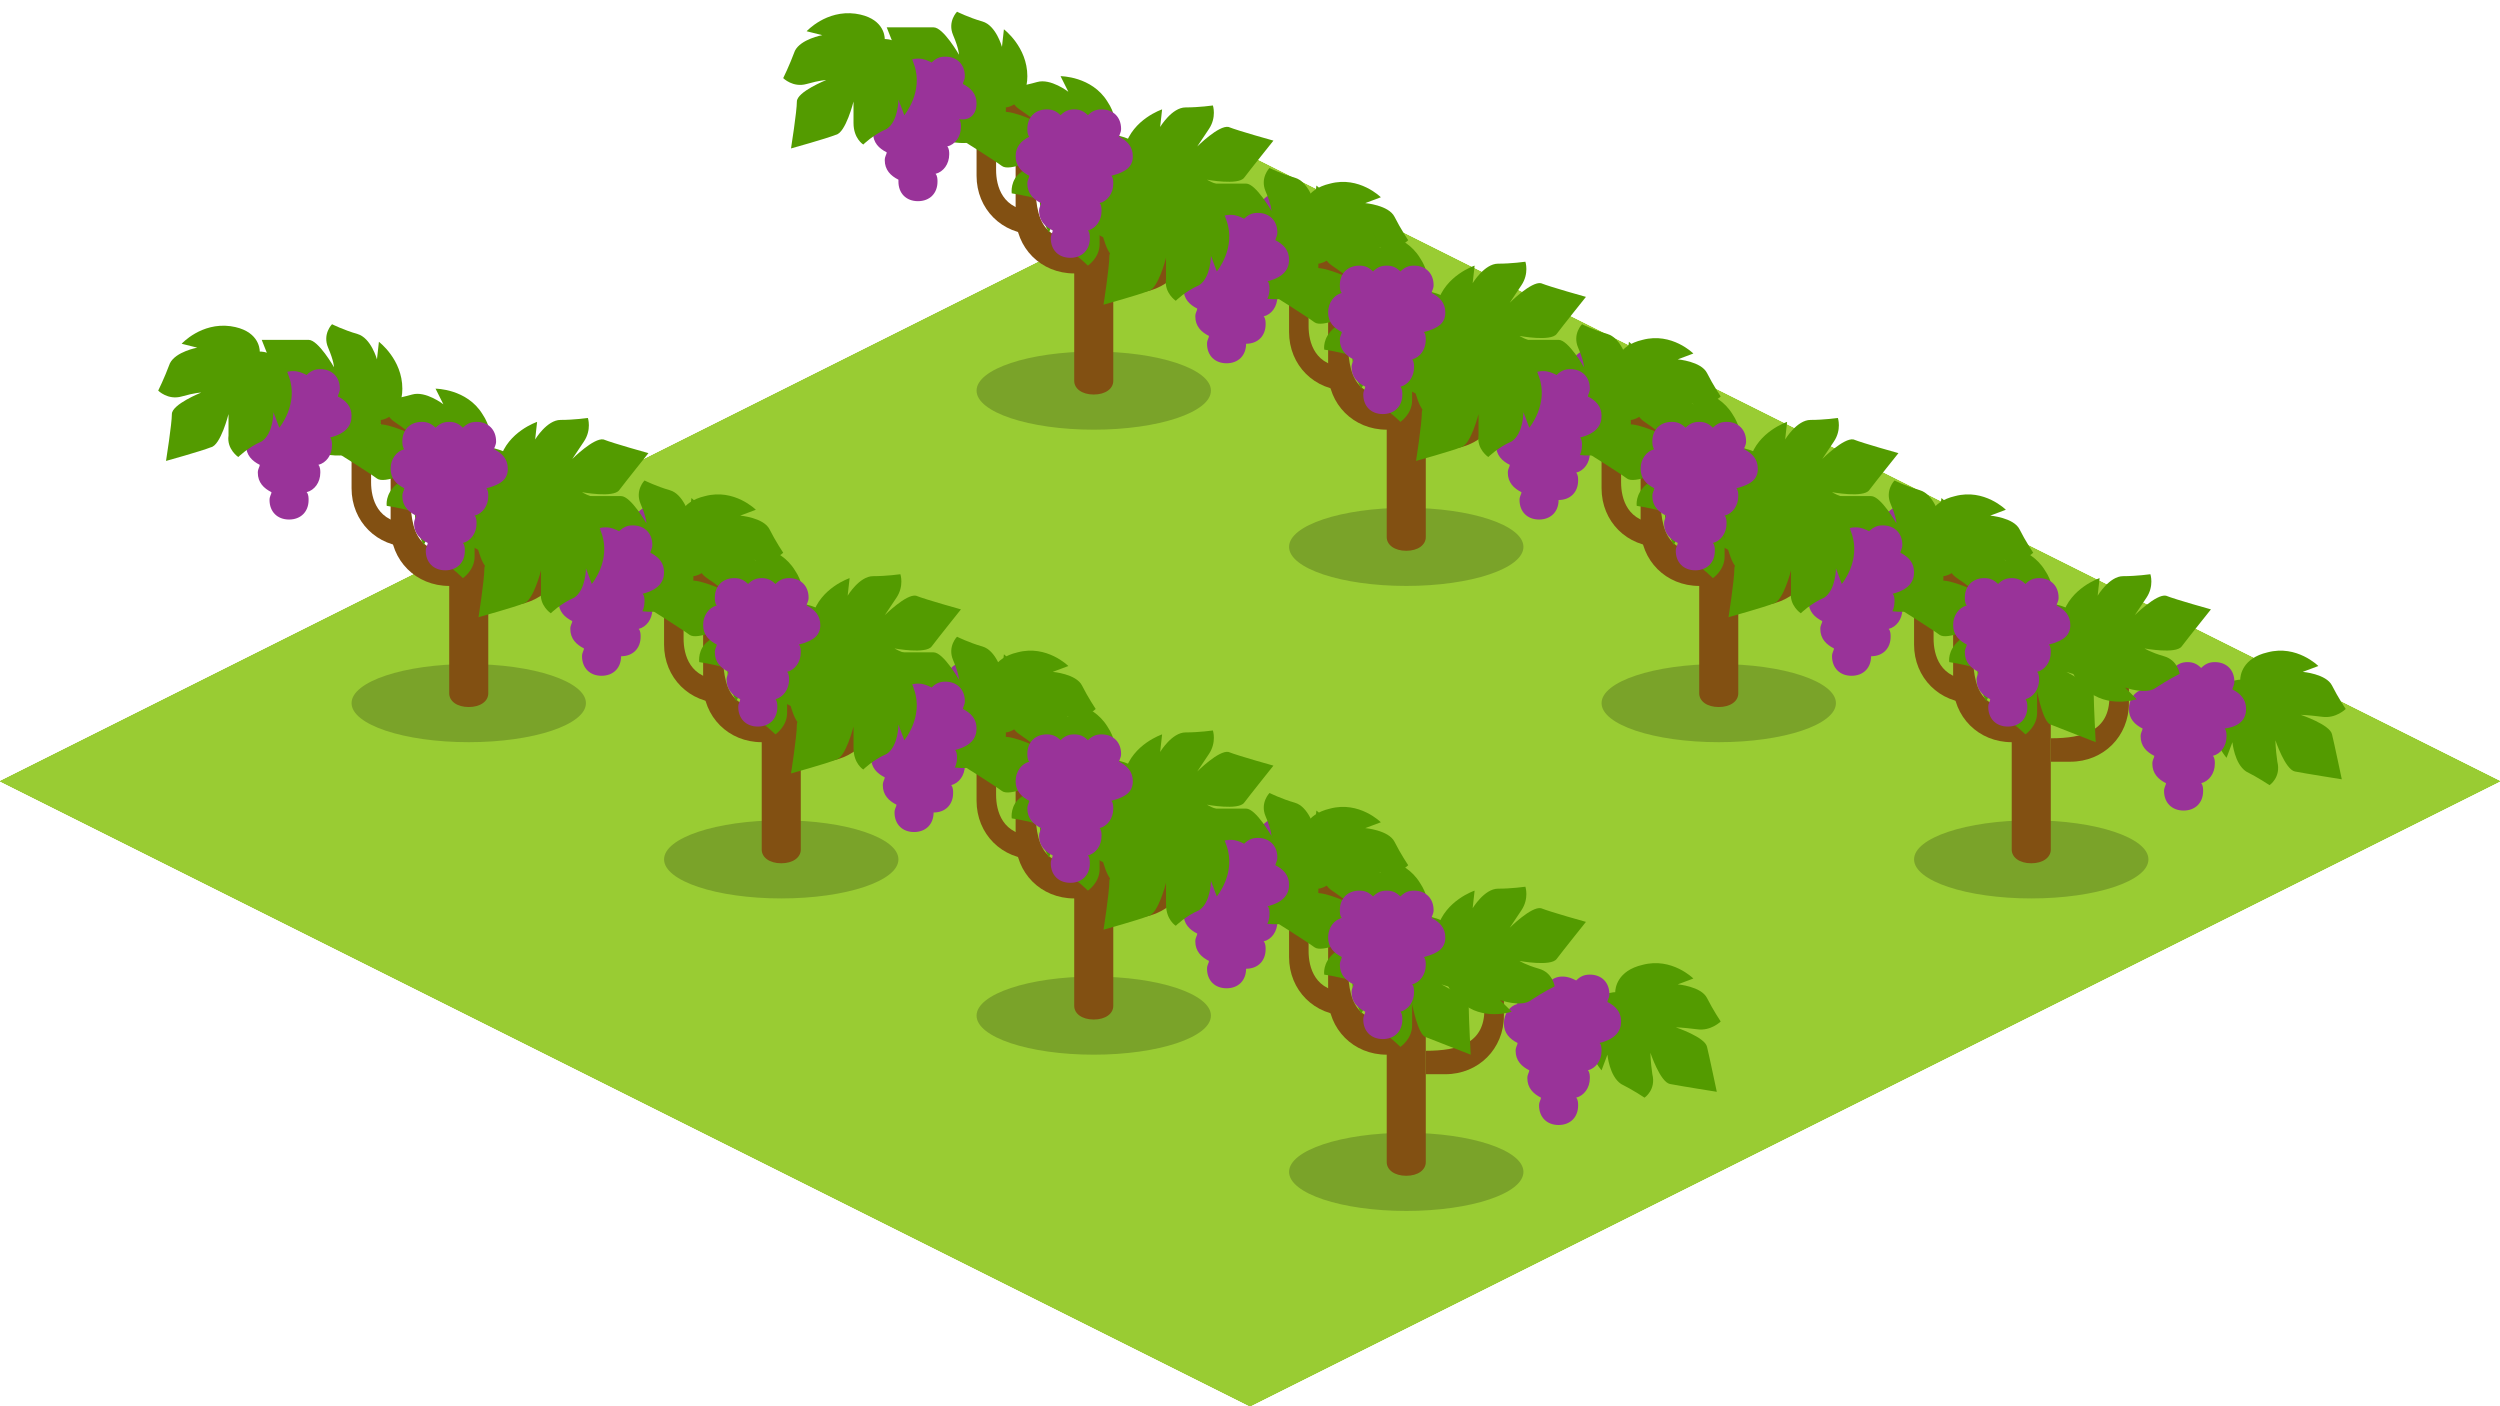 <svg viewBox="0 0 128 72" xmlns="http://www.w3.org/2000/svg"><path d="m64 8 64 32-64 32-64-32z" fill="#9c3"/><path d="m64 8 64 32-64 32-64-32z" fill="#9c3"/><path d="m64 8 64 32-64 32-64-32z" fill="#9c3"/><path d="m64 8 64 32-64 32-64-32z" fill="#9c3"/><ellipse cx="56" cy="20" opacity=".2" rx="6" ry="2"/><g fill="#825012"><path d="m57 8v11.5c0 .4-.4.7-1 .7s-1-.3-1-.7v-12.5z"/><path d="m56 12.4c-2.6 0-3-.9-3-3.4v-3l-1-1v6c0 1.7 1.3 3 3 3h1z"/><path d="m57 13.8c1.7 0 3-.4 3-2.1v-1.7h1v2c0 1.7-1.3 3-3 3h-1z"/><path d="m53 10.8c-1.7 0-2-1.3-2-2.1v-3.7l-1-1v5c0 1.7 1.3 3 3 3z"/><path d="m46 2 22 11v1l-22-11z"/></g><path d="m71.9 15.9s-.4-1.9-.5-2.3c-.1-.5-1.6-1-1.6-1s.3 0 1.1.1c.7.1 1.2-.4 1.2-.4s-.4-.6-.7-1.2-1.5-.7-1.5-.7l.8-.3s-1.1-1.1-2.6-.7c-1.3.3-1.4 1.2-1.4 1.4-.2 0-1.1.1-1.4 1.4-.3 1.5.7 2.6.7 2.6l.3-.8s.1 1.1.7 1.5c.6.3 1.2.7 1.2.7s.6-.4.4-1.2c-.1-.7-.1-1.1-.1-1.1s.5 1.5 1 1.6 2.4.4 2.4.4z" fill="#539b00"/><path d="m67 12.3c0-.5-.3-.8-.7-1 0-.1.1-.2.1-.4 0-.6-.4-1-1-1-.3 0-.5.1-.7.3-.2-.1-.4-.2-.7-.2s-.5.1-.7.3c-.2-.2-.4-.3-.7-.3-.6 0-1 .4-1 1 0 .1 0 .3.1.4-.4.1-.7.5-.7 1s.3.8.7 1c0 .1-.1.2-.1.4 0 .5.3.8.7 1 0 .1-.1.2-.1.4 0 .5.3.8.7 1 0 .1-.1.2-.1.4 0 .6.4 1 1 1s1-.4 1-1c0-.1 0-.3-.1-.4.4-.1.7-.5.7-1 0-.1 0-.3-.1-.4.4-.1.7-.5.7-1 0-.1 0-.3-.1-.4.8-.2 1.1-.6 1.1-1.1z" fill="#939"/><path d="m65.2 7.2s-1.8-.5-2.3-.7c-.5-.1-1.6 1-1.6 1s.2-.3.6-.9.2-1.2.2-1.2-.7.1-1.4.1-1.3 1-1.3 1l.1-.9s-1.5.5-1.9 1.9c-.4 1.3.5 1.8.6 1.9-.1.2-.5 1 .6 1.9 1.1 1 2.6.5 2.6.5l-.6-.6s1.1.4 1.6 0c.6-.4 1.2-.7 1.2-.7s-.1-.7-.8-.9-1-.4-1-.4 1.6.3 1.9-.1 1.5-1.9 1.5-1.9z" fill="#539b00"/><path d="m59.3 14s-.1-1.9-.1-2.4-1.4-1.2-1.4-1.2.3.1 1 .3 1.2-.2 1.2-.2-.3-.6-.5-1.3-1.3-.9-1.3-.9l.8-.3s-1-1.2-2.4-1.1-1.6 1-1.6 1.2c-.2 0-1.1-.1-1.6 1.1-.5 1.4.3 2.7.3 2.7l.4-.8s-.1 1.1.5 1.6c.6.4 1.1.9 1.1.9s.6-.4.6-1.1 0-1.1 0-1.1.3 1.6.7 1.7c.5.2 2.3.9 2.3.9z" fill="#539b00"/><path d="m49.3 7.2s1.6 1 2 1.3 1.8-.4 1.8-.4-.2.2-.8.7c-.6.4-.5 1.1-.5 1.1s.7.1 1.4.3 1.5-.5 1.5-.5l-.4.8s1.6-.1 2.4-1.3c.7-1.1.1-1.8 0-2 .1-.1.8-.8 0-2-.8-1.3-2.4-1.3-2.4-1.3l.4.8s-.9-.7-1.6-.5-1.4.3-1.4.3-.1.7.5 1.1.8.6.8.6-1.5-.7-1.8-.4-1.9 1.4-1.9 1.4z" fill="#539b00"/><path d="m45.4 1.4s.7 1.8.9 2.2 1.8.7 1.8.7-.3.1-1.1.1-1 .6-1 .6.5.5.9 1.1 1.6.4 1.6.4l-.8.4s1.3.8 2.7.2c1.2-.5 1.1-1.5 1.1-1.6.2 0 1.1-.3 1.1-1.6 0-1.5-1.2-2.4-1.2-2.4l-.1.9s-.3-1.1-1-1.3-1.3-.5-1.3-.5-.5.5-.2 1.2.3 1 .3 1-.8-1.4-1.3-1.4c-.4 0-2.4 0-2.4 0z" fill="#539b00"/><path d="m58 8c0-.5-.3-.8-.7-1 0-.1.1-.2.1-.4 0-.6-.4-1-1-1-.3 0-.5.1-.7.3-.2-.2-.4-.3-.7-.3s-.5.1-.7.3c-.2-.2-.4-.3-.7-.3-.6 0-1 .4-1 1 0 .1 0 .3.1.4-.4.2-.7.5-.7 1s.3.8.7 1c0 .1-.1.2-.1.4 0 .5.3.8.7 1 0 .1-.1.2-.1.4 0 .5.3.8.7 1 0 .1-.1.2-.1.4 0 .6.4 1 1 1s1-.4 1-1c0-.1 0-.3-.1-.4.4-.1.7-.5.7-1 0-.1 0-.3-.1-.4.4-.1.7-.5.7-1 0-.1 0-.3-.1-.4.8-.2 1.1-.5 1.1-1z" fill="#939"/><path d="m50 5.3c0-.5-.3-.8-.7-1 0-.1.1-.2.1-.4 0-.6-.4-1-1-1-.3 0-.5.1-.7.3-.2-.1-.4-.2-.7-.2s-.5.1-.7.3c-.1-.2-.4-.3-.6-.3-.6 0-1 .4-1 1 0 .1 0 .3.1.4-.4.1-.7.5-.7 1s.3.8.7 1c0 .1-.1.2-.1.4 0 .5.3.8.7 1 0 .1-.1.2-.1.4 0 .5.3.8.7 1 0-.1 0 0 0 .1 0 .6.4 1 1 1s1-.4 1-1c0-.1 0-.3-.1-.4.4-.1.7-.5.7-1 0-.1 0-.3-.1-.4.4-.1.7-.5.7-1 0-.1 0-.3-.1-.4.6.1.9-.3.9-.8z" fill="#939"/><path d="m40.5 7.6s1.8-.5 2.3-.7c.5-.1.9-1.7.9-1.7s0 .3 0 1.1.5 1.1.5 1.1.5-.5 1.2-.8c.6-.4.6-1.5.6-1.5l.3.8s1-1.2.5-2.6c-.4-1.3-1.4-1.3-1.5-1.3 0-.2-.1-1.1-1.5-1.3-1.5-.2-2.5.9-2.5.9l.8.2s-1.1.2-1.4.8c-.3.8-.6 1.4-.6 1.4s.5.5 1.2.3 1-.2 1-.2-1.5.6-1.5 1.1-.3 2.4-.3 2.4z" fill="#539b00"/><ellipse cx="72" cy="28" opacity=".2" rx="6" ry="2"/><path d="m73 16v11.5c0 .4-.4.7-1 .7s-1-.3-1-.7v-12.5z" fill="#825012"/><path d="m72 20.4c-2.6 0-3-.9-3-3.4v-3l-1-1v6c0 1.7 1.3 3 3 3h1z" fill="#825012"/><path d="m73 21.8c1.7 0 3-.4 3-2.1v-1.7h1v2c0 1.7-1.3 3-3 3h-1z" fill="#825012"/><path d="m69 18.8c-1.7 0-2-1.3-2-2.1v-3.7l-1-1v5c0 1.7 1.3 3 3 3z" fill="#825012"/><path d="m62 10 22 11v1l-22-11z" fill="#825012"/><path d="m87.9 23.9s-.4-1.9-.5-2.3c-.1-.5-1.6-1-1.6-1s.3 0 1.1.1c.7.1 1.2-.4 1.2-.4s-.4-.6-.7-1.2-1.5-.7-1.5-.7l.8-.3s-1.1-1.1-2.6-.7c-1.3.3-1.4 1.2-1.4 1.4-.2 0-1.1.1-1.4 1.4-.3 1.5.7 2.6.7 2.6l.3-.8s.1 1.1.7 1.5c.6.3 1.2.7 1.2.7s.6-.4.4-1.2c-.1-.7-.1-1.1-.1-1.1s.5 1.5 1 1.6c.5 0 2.4.4 2.4.4z" fill="#539b00"/><path d="m83 20.3c0-.5-.3-.8-.7-1 0-.1.1-.2.1-.4 0-.6-.4-1-1-1-.3 0-.5.1-.7.3-.2-.1-.4-.2-.7-.2s-.5.1-.7.3c-.2-.2-.4-.3-.7-.3-.6 0-1 .4-1 1 0 .1 0 .3.1.4-.4.1-.7.5-.7 1s.3.8.7 1c0 .1-.1.2-.1.4 0 .5.3.8.7 1 0 .1-.1.2-.1.4 0 .5.3.8.7 1 0 .1-.1.2-.1.4 0 .6.4 1 1 1s1-.4 1-1c0-.1 0-.3-.1-.4.4-.1.7-.5.7-1 0-.1 0-.3-.1-.4.4-.1.7-.5.7-1 0-.1 0-.3-.1-.4.8-.2 1.1-.6 1.1-1.1z" fill="#939"/><path d="m81.2 15.2s-1.8-.5-2.3-.7c-.5-.1-1.6 1-1.6 1s.2-.3.6-.9.2-1.2.2-1.2-.7.1-1.4.1-1.3 1-1.3 1l.1-.9s-1.5.5-1.9 1.9c-.4 1.3.5 1.8.6 1.9-.1.2-.5 1 .6 1.9 1.1 1 2.6.5 2.6.5l-.6-.6s1.1.4 1.6 0c.6-.4 1.2-.7 1.2-.7s-.1-.7-.8-.9-1-.4-1-.4 1.6.3 1.9-.1 1.5-1.9 1.5-1.9z" fill="#539b00"/><path d="m75.3 22s-.1-1.9-.1-2.4-1.4-1.2-1.4-1.2.3.1 1 .3 1.2-.2 1.2-.2-.3-.6-.5-1.3-1.3-.9-1.3-.9l.8-.3s-1-1.2-2.4-1.1c-1.3.1-1.5 1-1.6 1.2-.2 0-1.1-.1-1.6 1.1-.5 1.4.3 2.7.3 2.7l.4-.8s-.1 1.1.5 1.6c.6.4 1.1.9 1.1.9s.6-.4.6-1.1 0-1.1 0-1.1.3 1.6.7 1.7c.5.2 2.3.9 2.3.9z" fill="#539b00"/><path d="m65.3 15.2s1.6 1 2 1.3 1.8-.4 1.8-.4-.2.2-.8.7-.5 1.1-.5 1.1.7.1 1.4.3 1.5-.5 1.5-.5l-.4.8s1.6-.1 2.4-1.3c.7-1.1.1-1.8 0-2 .1-.1.8-.8 0-2-.8-1.3-2.4-1.3-2.4-1.3l.4.8s-.9-.7-1.6-.5-1.4.3-1.4.3-.1.7.5 1.1.8.6.8.6-1.5-.7-1.8-.4-1.9 1.4-1.9 1.4z" fill="#539b00"/><path d="m61.4 9.4s.7 1.8.9 2.2 1.8.7 1.8.7-.3.1-1.1.1c-.7 0-1 .6-1 .6s.5.5.9 1.1 1.6.4 1.6.4l-.8.4s1.3.8 2.7.2c1.2-.5 1.1-1.5 1.1-1.6.2 0 1.1-.3 1.1-1.6 0-1.5-1.2-2.4-1.2-2.4l-.1.9s-.3-1.1-1-1.3-1.3-.5-1.3-.5-.5.5-.2 1.2.3 1 .3 1-.8-1.4-1.3-1.4c-.4 0-2.4 0-2.4 0z" fill="#539b00"/><path d="m74 16c0-.5-.3-.8-.7-1 0-.1.1-.2.1-.4 0-.6-.4-1-1-1-.3 0-.5.1-.7.3-.2-.2-.4-.3-.7-.3s-.5.1-.7.3c-.2-.2-.4-.3-.7-.3-.6 0-1 .4-1 1 0 .1 0 .3.1.4-.4.1-.7.5-.7 1s.3.8.7 1c0 .1-.1.2-.1.4 0 .5.3.8.7 1 0 .1-.1.2-.1.4 0 .5.3.8.7 1 0 .1-.1.2-.1.4 0 .6.4 1 1 1s1-.4 1-1c0-.1 0-.3-.1-.4.4-.1.7-.5.7-1 0-.1 0-.3-.1-.4.4-.1.7-.5.7-1 0-.1 0-.3-.1-.4.8-.2 1.1-.5 1.1-1z" fill="#939"/><path d="m66 13.3c0-.5-.3-.8-.7-1 0-.1.1-.2.1-.4 0-.6-.4-1-1-1-.3 0-.5.1-.7.3-.2-.1-.4-.2-.7-.2s-.5.1-.7.3c-.2-.2-.4-.3-.7-.3-.6 0-1 .4-1 1 0 .1 0 .3.1.4-.4.1-.7.5-.7 1s.3.8.7 1c0 .1-.1.2-.1.4 0 .5.3.8.7 1 0 .1-.1.2-.1.4 0 .5.3.8.7 1 0 .1-.1.2-.1.4 0 .6.4 1 1 1s1-.4 1-1c0-.1 0-.3-.1-.4.4-.1.7-.5.7-1 0-.1 0-.3-.1-.4.4-.1.7-.5.7-1 0-.1 0-.3-.1-.4.8-.2 1.1-.6 1.1-1.1z" fill="#939"/><path d="m56.5 15.6s1.8-.5 2.3-.7c.5-.1.9-1.7.9-1.7s0 .3 0 1.1c-.1.7.5 1.1.5 1.1s.5-.5 1.2-.8c.6-.4.6-1.5.6-1.5l.3.8s1-1.2.5-2.6c-.4-1.3-1.4-1.3-1.5-1.3 0-.2-.1-1.1-1.5-1.3-1.5-.2-2.5.9-2.5.9l.8.2s-1.1.2-1.4.8c-.3.7-.6 1.3-.6 1.3s.5.5 1.2.3 1-.2 1-.2-1.5.6-1.5 1.1c0 .6-.3 2.5-.3 2.5z" fill="#539b00"/><ellipse cx="88" cy="36" opacity=".2" rx="6" ry="2"/><path d="m89 24v11.5c0 .4-.4.7-1 .7s-1-.3-1-.7v-12.5z" fill="#825012"/><path d="m88 28.4c-2.6 0-3-.9-3-3.4v-3l-1-1v6c0 1.7 1.3 3 3 3h1z" fill="#825012"/><path d="m89 29.8c1.7 0 3-.4 3-2.1v-1.7h1v2c0 1.7-1.3 3-3 3h-1z" fill="#825012"/><path d="m85 26.8c-1.7 0-2-1.3-2-2.1v-3.7l-1-1v5c0 1.7 1.3 3 3 3z" fill="#825012"/><path d="m78 18 22 11v1l-22-11z" fill="#825012"/><path d="m103.9 31.9s-.4-1.9-.5-2.3c-.1-.5-1.6-1-1.6-1s.3 0 1.1.1c.7.1 1.2-.4 1.2-.4s-.4-.6-.7-1.2-1.5-.7-1.5-.7l.8-.3s-1.1-1.1-2.6-.7c-1.3.3-1.4 1.2-1.4 1.4-.2 0-1.1.1-1.4 1.4-.3 1.5.7 2.6.7 2.6l.3-.8s.1 1.1.7 1.5c.6.3 1.2.7 1.2.7s.6-.4.4-1.2c-.1-.7-.1-1.1-.1-1.1s.5 1.5 1 1.6c.5 0 2.4.4 2.4.4z" fill="#539b00"/><path d="m99 28.3c0-.5-.3-.8-.7-1 0-.1.1-.2.1-.4 0-.6-.4-1-1-1-.3 0-.5.1-.7.3-.2-.1-.4-.2-.7-.2s-.5.1-.7.3c-.2-.2-.4-.3-.7-.3-.6 0-1 .4-1 1 0 .1 0 .3.1.4-.4.1-.7.5-.7 1s.3.8.7 1c0 .1-.1.2-.1.4 0 .5.3.8.7 1 0 .1-.1.2-.1.4 0 .5.3.8.7 1 0 .1-.1.2-.1.4 0 .6.4 1 1 1s1-.4 1-1c0-.1 0-.3-.1-.4.4-.1.7-.5.7-1 0-.1 0-.3-.1-.4.4-.1.7-.5.7-1 0-.1 0-.3-.1-.4.8-.2 1.1-.6 1.1-1.1z" fill="#939"/><path d="m97.2 23.2s-1.8-.5-2.3-.7c-.5-.1-1.6 1-1.6 1s.2-.3.6-.9.2-1.2.2-1.2-.7.1-1.4.1-1.3 1-1.3 1l.1-.9s-1.5.5-1.9 1.9c-.4 1.3.5 1.8.6 1.9-.1.2-.5 1 .6 1.9 1.1 1 2.6.5 2.6.5l-.6-.6s1.1.4 1.6 0c.6-.4 1.2-.7 1.2-.7s-.1-.7-.8-.9-1-.4-1-.4 1.6.3 1.9-.1 1.5-1.9 1.5-1.9z" fill="#539b00"/><path d="m91.3 30s-.1-1.9-.1-2.4-1.4-1.2-1.4-1.2.3.1 1 .3 1.2-.2 1.2-.2-.3-.6-.5-1.3-1.3-.9-1.3-.9l.8-.3s-1-1.2-2.4-1.1c-1.3.1-1.5 1-1.6 1.2-.2 0-1.1-.1-1.6 1.1-.5 1.4.3 2.7.3 2.7l.4-.8s-.1 1.1.5 1.6c.6.4 1.1.9 1.1.9s.6-.4.6-1.1 0-1.1 0-1.1.3 1.6.7 1.7c.5.2 2.3.9 2.3.9z" fill="#539b00"/><path d="m81.3 23.2s1.6 1 2 1.3 1.8-.4 1.8-.4-.2.2-.8.7-.5 1.1-.5 1.1.7.1 1.4.3 1.5-.5 1.5-.5l-.4.8s1.6-.1 2.4-1.3c.7-1.1.1-1.8 0-2 .1-.1.8-.8 0-2-.8-1.3-2.4-1.3-2.4-1.3l.4.8s-.9-.7-1.6-.5-1.4.3-1.4.3-.1.7.5 1.1.8.6.8.6-1.5-.7-1.8-.4-1.9 1.4-1.9 1.4z" fill="#539b00"/><path d="m77.4 17.4s.7 1.8.9 2.2 1.8.7 1.8.7-.3.1-1.1.1-1 .6-1 .6.5.5.9 1.1 1.6.4 1.6.4l-.8.4s1.3.8 2.7.2c1.2-.5 1.1-1.5 1.1-1.6.2 0 1.1-.3 1.1-1.6 0-1.5-1.2-2.4-1.2-2.4l-.1.9s-.3-1.1-1-1.3-1.3-.5-1.3-.5-.5.5-.2 1.2.3 1 .3 1-.8-1.4-1.3-1.4c-.4 0-2.4 0-2.4 0z" fill="#539b00"/><path d="m90 24c0-.5-.3-.8-.7-1 0-.1.1-.2.1-.4 0-.6-.4-1-1-1-.3 0-.5.1-.7.3-.2-.2-.4-.3-.7-.3s-.5.1-.7.3c-.2-.2-.4-.3-.7-.3-.6 0-1 .4-1 1 0 .1 0 .3.1.4-.4.1-.7.5-.7 1s.3.8.7 1c0 .1-.1.2-.1.4 0 .5.3.8.7 1 0 .1-.1.2-.1.4 0 .5.3.8.7 1 0 .1-.1.2-.1.4 0 .6.4 1 1 1s1-.4 1-1c0-.1 0-.3-.1-.4.4-.1.7-.5.7-1 0-.1 0-.3-.1-.4.4-.1.7-.5.7-1 0-.1 0-.3-.1-.4.8-.2 1.1-.5 1.1-1z" fill="#939"/><path d="m82 21.3c0-.5-.3-.8-.7-1 0-.1.1-.2.1-.4 0-.6-.4-1-1-1-.3 0-.5.1-.7.3-.2-.1-.4-.2-.7-.2s-.5.1-.7.3c-.2-.2-.4-.3-.7-.3-.6 0-1 .4-1 1 0 .1 0 .3.1.4-.4.1-.7.5-.7 1s.3.8.7 1c0 .1-.1.2-.1.4 0 .5.3.8.7 1 0 .1-.1.2-.1.4 0 .5.3.8.7 1 0 .1-.1.2-.1.4 0 .6.4 1 1 1s1-.4 1-1c0-.1 0-.3-.1-.4.4-.1.7-.5.7-1 0-.1 0-.3-.1-.4.4-.1.7-.5.7-1 0-.1 0-.3-.1-.4.8-.2 1.1-.6 1.1-1.1z" fill="#939"/><path d="m72.5 23.6s1.8-.5 2.3-.7c.5-.1.9-1.7.9-1.7s0 .3 0 1.1c-.1.7.5 1.1.5 1.1s.5-.5 1.2-.8c.6-.4.6-1.5.6-1.5l.3.8s1-1.2.5-2.6c-.4-1.3-1.4-1.3-1.5-1.3 0-.2-.1-1.1-1.5-1.3-1.5-.2-2.5.9-2.5.9l.8.2s-1.1.2-1.4.8c-.3.7-.6 1.3-.6 1.3s.5.5 1.2.3 1-.2 1-.2-1.5.6-1.5 1.1c0 .6-.3 2.5-.3 2.5z" fill="#539b00"/><ellipse cx="104" cy="44" opacity=".2" rx="6" ry="2"/><path d="m105 32v11.5c0 .4-.4.7-1 .7s-1-.3-1-.7v-12.5z" fill="#825012"/><path d="m104 36.4c-2.6 0-3-.9-3-3.4v-3l-1-1v6c0 1.7 1.3 3 3 3h1z" fill="#825012"/><path d="m105 37.8c1.7 0 3-.4 3-2.1v-1.7h1v2c0 1.7-1.3 3-3 3h-1z" fill="#825012"/><path d="m101 34.8c-1.7 0-2-1.3-2-2.1v-3.7l-1-1v5c0 1.7 1.3 3 3 3z" fill="#825012"/><path d="m94 26 22 11v1l-22-11z" fill="#825012"/><path d="m119.9 39.9s-.4-1.9-.5-2.3c-.1-.5-1.6-1-1.6-1s.3 0 1.1.1c.7.1 1.2-.4 1.2-.4s-.4-.6-.7-1.2-1.5-.7-1.5-.7l.8-.3s-1.1-1.1-2.6-.7c-1.3.3-1.4 1.2-1.4 1.4-.2 0-1.1.1-1.4 1.4-.3 1.5.7 2.6.7 2.6l.3-.8s.1 1.1.7 1.5c.6.3 1.2.7 1.2.7s.6-.4.4-1.2c-.1-.7-.1-1.1-.1-1.1s.5 1.5 1 1.6 2.4.4 2.4.4z" fill="#539b00"/><path d="m115 36.3c0-.5-.3-.8-.7-1 0-.1.1-.2.1-.4 0-.6-.4-1-1-1-.3 0-.5.1-.7.3-.2-.2-.4-.3-.7-.3s-.5.1-.7.3c-.2-.2-.4-.3-.7-.3-.6 0-1 .4-1 1 0 .1 0 .3.1.4-.4.1-.7.5-.7 1s.3.8.7 1c0 .1-.1.2-.1.4 0 .5.3.8.7 1 0 .1-.1.2-.1.4 0 .5.3.8.7 1 0 .1-.1.2-.1.4 0 .6.4 1 1 1s1-.4 1-1c0-.1 0-.3-.1-.4.4-.1.7-.5.7-1 0-.1 0-.3-.1-.4.4-.1.7-.5.7-1 0-.1 0-.3-.1-.4.8-.1 1.1-.5 1.1-1z" fill="#939"/><path d="m113.2 31.2s-1.8-.5-2.3-.7c-.5-.1-1.6 1-1.6 1s.2-.3.6-.9.2-1.2.2-1.2-.7.1-1.4.1-1.3 1-1.3 1l.1-.9s-1.5.5-1.9 1.9c-.4 1.3.5 1.8.6 1.9-.1.2-.5 1 .6 1.9 1.1 1 2.6.5 2.6.5l-.6-.6s1.1.4 1.6 0c.6-.4 1.2-.7 1.2-.7s-.1-.7-.8-.9-1-.4-1-.4 1.6.3 1.9-.1 1.5-1.9 1.5-1.9z" fill="#539b00"/><path d="m107.3 38s-.1-1.9-.1-2.4-1.4-1.2-1.4-1.2.3.1 1 .3 1.2-.2 1.2-.2-.3-.6-.5-1.3-1.3-.9-1.3-.9l.8-.3s-1-1.2-2.4-1.1c-1.3.1-1.5 1-1.6 1.2-.2 0-1.1-.1-1.6 1.1-.5 1.4.3 2.7.3 2.7l.4-.8s-.1 1.1.5 1.6c.6.4 1.1.9 1.1.9s.6-.4.6-1.1 0-1.1 0-1.1.3 1.6.7 1.7c.5.2 2.3.9 2.3.9z" fill="#539b00"/><path d="m97.3 31.2s1.6 1 2 1.3 1.8-.4 1.8-.4-.2.2-.8.7-.5 1.1-.5 1.1.7.1 1.4.3 1.5-.5 1.5-.5l-.4.8s1.6-.1 2.4-1.3c.7-1.1.1-1.8 0-2 .1-.1.8-.8 0-2-.8-1.3-2.4-1.3-2.4-1.3l.4.8s-.9-.7-1.6-.5-1.4.3-1.4.3-.1.7.5 1.1.8.6.8.6-1.5-.7-1.8-.4-1.9 1.4-1.9 1.4z" fill="#539b00"/><path d="m93.4 25.4s.7 1.8.9 2.2 1.8.7 1.8.7-.3.1-1.1.1-1 .6-1 .6.5.5.9 1.1 1.6.4 1.6.4l-.8.4s1.3.8 2.7.2c1.2-.5 1.1-1.5 1.1-1.6.2 0 1.1-.3 1.1-1.6 0-1.5-1.2-2.4-1.2-2.4l-.1.9s-.3-1.1-1-1.3-1.3-.5-1.3-.5-.5.5-.2 1.2.3 1 .3 1-.8-1.4-1.3-1.4c-.4 0-2.4 0-2.4 0z" fill="#539b00"/><path d="m106 32c0-.5-.3-.8-.7-1 0-.1.1-.2.1-.4 0-.6-.4-1-1-1-.3 0-.5.1-.7.3-.2-.2-.4-.3-.7-.3s-.5.1-.7.3c-.2-.2-.4-.3-.7-.3-.6 0-1 .4-1 1 0 .1 0 .3.1.4-.4.1-.7.5-.7 1s.3.8.7 1c0 .1-.1.2-.1.4 0 .5.3.8.7 1 0 .1-.1.2-.1.4 0 .5.3.8.7 1 0 .1-.1.2-.1.4 0 .6.4 1 1 1s1-.4 1-1c0-.1 0-.3-.1-.4.4-.1.7-.5.7-1 0-.1 0-.3-.1-.4.4-.1.7-.5.7-1 0-.1 0-.3-.1-.4.8-.2 1.1-.5 1.1-1z" fill="#939"/><path d="m98 29.3c0-.5-.3-.8-.7-1 0-.1.1-.2.1-.4 0-.6-.4-1-1-1-.3 0-.5.1-.7.3-.2-.1-.4-.2-.7-.2s-.5.1-.7.3c-.2-.2-.4-.3-.7-.3-.6 0-1 .4-1 1 0 .1 0 .3.1.4-.4.1-.7.5-.7 1s.3.8.7 1c0 .1-.1.2-.1.4 0 .5.3.8.7 1 0 .1-.1.2-.1.4 0 .5.3.8.7 1 0 .1-.1.2-.1.4 0 .6.4 1 1 1s1-.4 1-1c0-.1 0-.3-.1-.4.4-.1.7-.5.7-1 0-.1 0-.3-.1-.4.4-.1.7-.5.7-1 0-.1 0-.3-.1-.4.8-.2 1.1-.6 1.1-1.1z" fill="#939"/><path d="m88.5 31.6s1.8-.5 2.3-.7c.5-.1.9-1.7.9-1.7s0 .3 0 1.1c-.1.7.5 1.1.5 1.1s.5-.5 1.2-.8c.6-.4.6-1.5.6-1.5l.3.8s1-1.2.5-2.6c-.4-1.3-1.4-1.3-1.5-1.3 0-.2-.1-1.1-1.5-1.3-1.5-.2-2.5.9-2.5.9l.8.2s-1.1.2-1.4.8c-.3.7-.6 1.3-.6 1.3s.5.5 1.2.3 1-.2 1-.2-1.5.6-1.5 1.1c0 .6-.3 2.5-.3 2.5z" fill="#539b00"/><ellipse cx="24" cy="36" opacity=".2" rx="6" ry="2"/><path d="m25 24v11.5c0 .4-.4.7-1 .7s-1-.3-1-.7v-12.5z" fill="#825012"/><path d="m24 28.4c-2.6 0-3-.9-3-3.4v-3l-1-1v6c0 1.7 1.3 3 3 3h1z" fill="#825012"/><path d="m25 29.8c1.7 0 3-.4 3-2.1v-1.7h1v2c0 1.7-1.3 3-3 3h-1z" fill="#825012"/><path d="m21 26.8c-1.7 0-2-1.3-2-2.1v-3.7l-1-1v5c0 1.7 1.3 3 3 3z" fill="#825012"/><path d="m14 18 22 11v1l-22-11z" fill="#825012"/><path d="m39.9 31.9s-.4-1.9-.5-2.3c-.1-.5-1.6-1-1.6-1s.3 0 1.1.1c.7.1 1.2-.4 1.2-.4s-.4-.6-.7-1.2-1.5-.7-1.5-.7l.8-.3s-1.1-1.1-2.6-.7c-1.3.3-1.4 1.2-1.4 1.4-.2 0-1.1.1-1.4 1.4-.3 1.5.7 2.6.7 2.6l.3-.8s.1 1.1.7 1.5c.6.3 1.2.7 1.2.7s.6-.4.4-1.2c-.1-.7-.1-1.1-.1-1.1s.5 1.5 1 1.6c.5 0 2.4.4 2.4.4z" fill="#539b00"/><path d="m35 28.3c0-.5-.3-.8-.7-1 0-.1.1-.2.1-.4 0-.6-.4-1-1-1-.3 0-.5.1-.7.3-.2-.1-.4-.2-.7-.2s-.5.1-.7.3c-.2-.2-.4-.3-.7-.3-.6 0-1 .4-1 1 0 .1 0 .3.1.4-.4.1-.7.5-.7 1s.3.8.7 1c0 .1-.1.2-.1.4 0 .5.3.8.7 1 0 .1-.1.2-.1.4 0 .5.3.8.7 1 0 .1-.1.2-.1.4 0 .6.4 1 1 1s1-.4 1-1c0-.1 0-.3-.1-.4.4-.1.7-.5.7-1 0-.1 0-.3-.1-.4.4-.1.7-.5.7-1 0-.1 0-.3-.1-.4.8-.2 1.1-.6 1.1-1.1z" fill="#939"/><path d="m33.2 23.2s-1.8-.5-2.3-.7c-.5-.1-1.6 1-1.6 1s.2-.3.6-.9.2-1.2.2-1.2-.7.1-1.4.1-1.3 1-1.3 1l.1-.9s-1.5.5-1.9 1.9c-.4 1.3.5 1.8.6 1.9-.1.2-.5 1 .6 1.9 1.1 1 2.6.5 2.6.5l-.6-.6s1.1.4 1.6 0c.6-.4 1.2-.7 1.2-.7s-.1-.7-.8-.9-1-.4-1-.4 1.6.3 1.9-.1 1.5-1.9 1.5-1.9z" fill="#539b00"/><path d="m27.3 30s-.1-1.9-.1-2.4-1.4-1.2-1.4-1.2.3.1 1 .3 1.2-.2 1.2-.2-.3-.6-.5-1.3-1.3-.9-1.3-.9l.8-.3s-1-1.2-2.4-1.1c-1.3.1-1.5 1-1.6 1.2-.2 0-1.1-.1-1.6 1.1-.5 1.4.3 2.7.3 2.7l.4-.8s-.1 1.1.5 1.6c.6.4 1.1.9 1.1.9s.6-.4.6-1.1 0-1.1 0-1.1.3 1.6.7 1.7c.5.2 2.3.9 2.3.9z" fill="#539b00"/><path d="m17.3 23.2s1.6 1 2 1.3 1.8-.4 1.8-.4-.2.2-.8.7-.5 1.1-.5 1.1.7.1 1.4.3 1.5-.5 1.5-.5l-.4.8s1.6-.1 2.4-1.3c.7-1.1.1-1.8 0-2 .1-.1.8-.8 0-2-.8-1.3-2.4-1.3-2.4-1.3l.4.8s-.9-.7-1.6-.5-1.4.3-1.4.3-.1.7.5 1.1.8.6.8.6-1.5-.7-1.8-.4-1.9 1.4-1.9 1.4z" fill="#539b00"/><path d="m13.4 17.4s.7 1.8.9 2.2 1.8.7 1.8.7-.3.1-1.1.1c-.7 0-1 .6-1 .6s.5.5.9 1.1 1.6.4 1.6.4l-.8.4s1.3.8 2.7.2c1.2-.5 1.1-1.5 1.1-1.6.2 0 1.1-.3 1.1-1.6 0-1.5-1.2-2.4-1.2-2.4l-.1.9s-.3-1.1-1-1.3-1.3-.5-1.3-.5-.5.5-.2 1.2.3 1 .3 1-.8-1.4-1.3-1.4c-.4 0-2.4 0-2.4 0z" fill="#539b00"/><path d="m26 24c0-.5-.3-.8-.7-1 0-.1.1-.2.1-.4 0-.6-.4-1-1-1-.3 0-.5.1-.7.3-.2-.2-.4-.3-.7-.3s-.5.1-.7.3c-.2-.2-.4-.3-.7-.3-.6 0-1 .4-1 1 0 .1 0 .3.1.4-.4.1-.7.5-.7 1s.3.8.7 1c0 .1-.1.2-.1.4 0 .5.3.8.7 1 0 .1-.1.2-.1.4 0 .5.3.8.7 1 0 .1-.1.2-.1.4 0 .6.4 1 1 1s1-.4 1-1c0-.1 0-.3-.1-.4.4-.1.7-.5.7-1 0-.1 0-.3-.1-.4.4-.1.7-.5.7-1 0-.1 0-.3-.1-.4.8-.2 1.1-.5 1.1-1z" fill="#939"/><path d="m18 21.3c0-.5-.3-.8-.7-1 0-.1.1-.2.1-.4 0-.6-.4-1-1-1-.3 0-.5.1-.7.3-.2-.1-.4-.2-.7-.2s-.5.1-.7.3c-.2-.2-.4-.3-.7-.3-.6 0-1 .4-1 1 0 .1 0 .3.1.4-.4.1-.7.5-.7 1s.3.8.7 1c0 .1-.1.2-.1.4 0 .5.3.8.7 1 0 .1-.1.2-.1.4 0 .5.3.8.7 1 0 .1-.1.2-.1.4 0 .6.4 1 1 1s1-.4 1-1c0-.1 0-.3-.1-.4.4-.1.7-.5.7-1 0-.1 0-.3-.1-.4.4-.1.7-.5.7-1 0-.1 0-.3-.1-.4.8-.2 1.1-.6 1.1-1.1z" fill="#939"/><path d="m8.5 23.6s1.8-.5 2.3-.7c.5-.1.9-1.7.9-1.7s0 .3 0 1.1c-.1.7.5 1.1.5 1.1s.5-.5 1.2-.8c.6-.4.6-1.5.6-1.5l.3.8s1-1.2.5-2.6c-.4-1.3-1.4-1.3-1.5-1.3 0-.2-.1-1.1-1.5-1.3-1.5-.2-2.5.9-2.5.9l.8.2s-1.1.2-1.4.8c-.3.8-.6 1.4-.6 1.4s.5.5 1.2.3 1-.2 1-.2-1.5.6-1.5 1.1-.3 2.4-.3 2.4z" fill="#539b00"/><ellipse cx="40" cy="44" opacity=".2" rx="6" ry="2"/><path d="m41 32v11.5c0 .4-.4.7-1 .7s-1-.3-1-.7v-12.5z" fill="#825012"/><path d="m40 36.4c-2.6 0-3-.9-3-3.4v-3l-1-1v6c0 1.7 1.3 3 3 3h1z" fill="#825012"/><path d="m41 37.8c1.7 0 3-.4 3-2.1v-1.7h1v2c0 1.7-1.3 3-3 3h-1z" fill="#825012"/><path d="m37 34.8c-1.7 0-2-1.3-2-2.1v-3.7l-1-1v5c0 1.7 1.3 3 3 3z" fill="#825012"/><path d="m30 26 22 11v1l-22-11z" fill="#825012"/><path d="m55.9 39.9s-.4-1.9-.5-2.3c-.1-.5-1.6-1-1.6-1s.3 0 1.1.1c.7.1 1.2-.4 1.2-.4s-.4-.6-.7-1.2-1.5-.7-1.5-.7l.8-.3s-1.1-1.1-2.6-.7c-1.3.3-1.4 1.2-1.4 1.4-.2 0-1.1.1-1.4 1.4-.3 1.5.7 2.6.7 2.6l.3-.8s.1 1.1.7 1.5c.6.3 1.2.7 1.2.7s.6-.4.4-1.2c-.1-.7-.1-1.1-.1-1.1s.5 1.5 1 1.6 2.4.4 2.4.4z" fill="#539b00"/><path d="m51 36.3c0-.5-.3-.8-.7-1 0-.1.1-.2.1-.4 0-.6-.4-1-1-1-.3 0-.5.1-.7.3-.2-.1-.4-.2-.7-.2s-.5.1-.7.3c-.2-.2-.4-.3-.7-.3-.6 0-1 .4-1 1 0 .1 0 .3.1.4-.4.1-.7.5-.7 1s.3.8.7 1c0 .1-.1.2-.1.4 0 .5.3.8.7 1 0 .1-.1.2-.1.4 0 .5.3.8.7 1 0 .1-.1.2-.1.4 0 .6.4 1 1 1s1-.4 1-1c0-.1 0-.3-.1-.4.4-.1.7-.5.7-1 0-.1 0-.3-.1-.4.4-.1.7-.5.7-1 0-.1 0-.3-.1-.4.8-.2 1.1-.6 1.1-1.1z" fill="#939"/><path d="m49.2 31.2s-1.8-.5-2.3-.7c-.5-.1-1.6 1-1.6 1s.2-.3.6-.9.2-1.2.2-1.2-.7.1-1.4.1-1.3 1-1.3 1l.1-.9s-1.5.5-1.9 1.9c-.4 1.3.5 1.8.6 1.9-.1.2-.5 1 .6 1.9 1.1 1 2.6.5 2.6.5l-.6-.6s1.1.4 1.6 0c.6-.4 1.2-.7 1.2-.7s-.1-.7-.8-.9-1-.4-1-.4 1.6.3 1.9-.1 1.5-1.9 1.5-1.9z" fill="#539b00"/><path d="m43.3 38s-.1-1.9-.1-2.4-1.4-1.2-1.4-1.2.3.1 1 .3 1.2-.2 1.2-.2-.3-.6-.5-1.3-1.3-.9-1.3-.9l.8-.3s-1-1.2-2.4-1.1c-1.3.1-1.5 1-1.6 1.2-.2 0-1.1-.1-1.6 1.1-.5 1.4.3 2.7.3 2.7l.4-.8s-.1 1.1.5 1.6c.6.4 1.1.9 1.1.9s.6-.4.6-1.1 0-1.1 0-1.1.3 1.6.7 1.7c.5.2 2.3.9 2.3.9z" fill="#539b00"/><path d="m33.3 31.2s1.6 1 2 1.3 1.8-.4 1.8-.4-.2.2-.8.7c-.6.4-.5 1.1-.5 1.1s.7.1 1.4.3 1.5-.5 1.5-.5l-.4.8s1.6-.1 2.4-1.3c.7-1.1.1-1.8 0-2 .1-.1.8-.8 0-2-.8-1.3-2.4-1.3-2.4-1.3l.4.8s-.9-.7-1.6-.5-1.4.3-1.4.3-.1.7.5 1.1.8.6.8.6-1.5-.7-1.8-.4-1.9 1.4-1.9 1.4z" fill="#539b00"/><path d="m29.4 25.4s.7 1.8.9 2.2 1.8.7 1.8.7-.3.1-1.1.1-1 .6-1 .6.5.5.9 1.1 1.6.4 1.6.4l-.8.4s1.3.8 2.7.2c1.2-.5 1.1-1.5 1.1-1.6.2 0 1.1-.3 1.1-1.6 0-1.5-1.2-2.4-1.2-2.4l-.1.9s-.3-1.1-1-1.3-1.3-.5-1.3-.5-.5.5-.2 1.2.3 1 .3 1-.8-1.4-1.3-1.4c-.4 0-2.4 0-2.4 0z" fill="#539b00"/><path d="m42 32c0-.5-.3-.8-.7-1 0-.1.1-.2.1-.4 0-.6-.4-1-1-1-.3 0-.5.1-.7.3-.2-.2-.4-.3-.7-.3s-.5.1-.7.3c-.2-.2-.4-.3-.7-.3-.6 0-1 .4-1 1 0 .1 0 .3.1.4-.4.1-.7.5-.7 1s.3.8.7 1c0 .1-.1.2-.1.4 0 .5.3.8.7 1 0 .1-.1.2-.1.4 0 .5.3.8.7 1 0 .1-.1.2-.1.4 0 .6.4 1 1 1s1-.4 1-1c0-.1 0-.3-.1-.4.4-.1.7-.5.7-1 0-.1 0-.3-.1-.4.4-.1.7-.5.7-1 0-.1 0-.3-.1-.4.8-.2 1.1-.5 1.1-1z" fill="#939"/><path d="m34 29.3c0-.5-.3-.8-.7-1 0-.1.1-.2.1-.4 0-.6-.4-1-1-1-.3 0-.5.1-.7.3-.2-.1-.4-.2-.7-.2s-.5.1-.7.3c-.2-.2-.4-.3-.7-.3-.6 0-1 .4-1 1 0 .1 0 .3.1.4-.4.1-.7.5-.7 1s.3.8.7 1c0 .1-.1.2-.1.4 0 .5.3.8.7 1 0 .1-.1.2-.1.4 0 .5.3.8.7 1 0 .1-.1.2-.1.4 0 .6.4 1 1 1s1-.4 1-1c0-.1 0-.3-.1-.4.4-.1.7-.5.7-1 0-.1 0-.3-.1-.4.4-.1.7-.5.7-1 0-.1 0-.3-.1-.4.8-.2 1.1-.6 1.1-1.1z" fill="#939"/><path d="m24.5 31.6s1.8-.5 2.3-.7c.5-.1.9-1.7.9-1.7s0 .3 0 1.1c-.1.7.5 1.1.5 1.1s.5-.5 1.2-.8c.6-.4.6-1.5.6-1.5l.3.8s1-1.2.5-2.6c-.4-1.3-1.4-1.3-1.5-1.3 0-.2-.1-1.1-1.5-1.3-1.5-.2-2.5.9-2.5.9l.8.2s-1.1.2-1.4.8c-.3.7-.6 1.3-.6 1.3s.5.5 1.2.3 1-.2 1-.2-1.5.6-1.5 1.1c0 .6-.3 2.5-.3 2.5z" fill="#539b00"/><ellipse cx="56" cy="52" opacity=".2" rx="6" ry="2"/><path d="m57 40v11.5c0 .4-.4.7-1 .7s-1-.3-1-.7v-12.5z" fill="#825012"/><path d="m56 44.4c-2.6 0-3-.9-3-3.4v-3l-1-1v6c0 1.7 1.3 3 3 3h1z" fill="#825012"/><path d="m57 45.8c1.7 0 3-.4 3-2.1v-1.7h1v2c0 1.7-1.3 3-3 3h-1z" fill="#825012"/><path d="m53 42.8c-1.7 0-2-1.3-2-2.1v-3.7l-1-1v5c0 1.7 1.3 3 3 3z" fill="#825012"/><path d="m46 34 22 11v1l-22-11z" fill="#825012"/><path d="m71.9 47.9s-.4-1.9-.5-2.3c-.1-.5-1.6-1-1.6-1s.3 0 1.1.1c.7.1 1.2-.4 1.2-.4s-.4-.6-.7-1.2-1.5-.7-1.5-.7l.8-.3s-1.1-1.1-2.6-.7c-1.3.3-1.4 1.2-1.4 1.4-.2 0-1.1.1-1.4 1.4-.3 1.5.7 2.6.7 2.6l.3-.8s.1 1.1.7 1.5c.6.3 1.2.7 1.2.7s.6-.4.4-1.2c-.1-.7-.1-1.1-.1-1.1s.5 1.5 1 1.6 2.4.4 2.4.4z" fill="#539b00"/><path d="m67 44.3c0-.5-.3-.8-.7-1 0-.1.1-.2.1-.4 0-.6-.4-1-1-1-.3 0-.5.1-.7.3-.2-.1-.4-.2-.7-.2s-.5.1-.7.3c-.2-.2-.4-.3-.7-.3-.6 0-1 .4-1 1 0 .1 0 .3.1.4-.4.1-.7.5-.7 1s.3.8.7 1c0 .1-.1.2-.1.4 0 .5.3.8.7 1 0 .1-.1.2-.1.4 0 .5.3.8.7 1 0 .1-.1.2-.1.4 0 .6.4 1 1 1s1-.4 1-1c0-.1 0-.3-.1-.4.4-.1.7-.5.7-1 0-.1 0-.3-.1-.4.4-.1.7-.5.7-1 0-.1 0-.3-.1-.4.8-.2 1.1-.6 1.1-1.1z" fill="#939"/><path d="m65.2 39.2s-1.8-.5-2.3-.7c-.5-.1-1.6 1-1.6 1s.2-.3.6-.9.2-1.2.2-1.2-.7.1-1.4.1-1.3 1-1.3 1l.1-.9s-1.5.5-1.9 1.9c-.4 1.3.5 1.8.6 1.9-.1.2-.5 1 .6 1.9 1.1 1 2.6.5 2.6.5l-.6-.6s1.1.4 1.6 0c.6-.4 1.2-.7 1.2-.7s-.1-.7-.8-.9-1-.4-1-.4 1.6.3 1.9-.1 1.5-1.9 1.5-1.9z" fill="#539b00"/><path d="m59.3 46s-.1-1.9-.1-2.4-1.4-1.2-1.4-1.2.3.1 1 .3 1.2-.2 1.2-.2-.3-.6-.5-1.3-1.3-.9-1.3-.9l.8-.3s-1-1.2-2.4-1.1c-1.3.1-1.5 1-1.6 1.2-.2 0-1.1-.1-1.6 1.1-.5 1.4.3 2.7.3 2.7l.4-.8s-.1 1.1.5 1.6c.6.4 1.1.9 1.1.9s.6-.4.6-1.1 0-1.1 0-1.1.3 1.6.7 1.7c.5.2 2.3.9 2.3.9z" fill="#539b00"/><path d="m49.3 39.2s1.6 1 2 1.3 1.8-.4 1.8-.4-.2.2-.8.7c-.6.4-.5 1.1-.5 1.1s.7.1 1.4.3 1.5-.5 1.5-.5l-.4.8s1.6-.1 2.4-1.3c.7-1.1.1-1.8 0-2 .1-.1.8-.8 0-2-.8-1.3-2.4-1.3-2.4-1.3l.4.8s-.9-.7-1.6-.5-1.4.3-1.4.3-.1.7.5 1.1.8.6.8.6-1.5-.7-1.8-.4-1.9 1.4-1.9 1.4z" fill="#539b00"/><path d="m45.4 33.4s.7 1.8.9 2.2 1.8.7 1.8.7-.3.1-1.1.1c-.7 0-1 .6-1 .6s.5.5.9 1.1 1.6.4 1.6.4l-.8.4s1.3.8 2.7.2c1.2-.5 1.1-1.5 1.1-1.6.2 0 1.1-.3 1.1-1.6 0-1.5-1.2-2.4-1.2-2.4l-.1.9s-.3-1.1-1-1.3-1.3-.5-1.3-.5-.5.5-.2 1.2.3 1 .3 1-.8-1.4-1.3-1.4c-.4 0-2.4 0-2.4 0z" fill="#539b00"/><path d="m58 40c0-.5-.3-.8-.7-1 0-.1.1-.2.1-.4 0-.6-.4-1-1-1-.3 0-.5.1-.7.3-.2-.2-.4-.3-.7-.3s-.5.1-.7.3c-.2-.2-.4-.3-.7-.3-.6 0-1 .4-1 1 0 .1 0 .3.1.4-.4.1-.7.5-.7 1s.3.8.7 1c0 .1-.1.2-.1.4 0 .5.3.8.7 1 0 .1-.1.2-.1.4 0 .5.3.8.7 1 0 .1-.1.2-.1.4 0 .6.4 1 1 1s1-.4 1-1c0-.1 0-.3-.1-.4.4-.1.7-.5.7-1 0-.1 0-.3-.1-.4.4-.1.7-.5.7-1 0-.1 0-.3-.1-.4.8-.2 1.1-.5 1.1-1z" fill="#939"/><path d="m50 37.3c0-.5-.3-.8-.7-1 0-.1.1-.2.1-.4 0-.6-.4-1-1-1-.3 0-.5.1-.7.3-.2-.1-.4-.2-.7-.2s-.5.1-.7.3c-.2-.2-.4-.3-.7-.3-.6 0-1 .4-1 1 0 .1 0 .3.1.4-.4.1-.7.5-.7 1s.3.8.7 1c0 .1-.1.2-.1.4 0 .5.3.8.7 1 0 .1-.1.2-.1.4 0 .5.3.8.7 1 0 .1-.1.2-.1.4 0 .6.4 1 1 1s1-.4 1-1c0-.1 0-.3-.1-.4.4-.1.7-.5.7-1 0-.1 0-.3-.1-.4.4-.1.7-.5.7-1 0-.1 0-.3-.1-.4.8-.2 1.1-.6 1.1-1.1z" fill="#939"/><path d="m40.5 39.6s1.8-.5 2.3-.7c.5-.1.9-1.7.9-1.7s0 .3 0 1.1.5 1.1.5 1.1.5-.5 1.2-.8c.6-.4.6-1.5.6-1.5l.3.8s1-1.2.5-2.6c-.4-1.3-1.4-1.3-1.5-1.3 0-.2-.1-1.1-1.5-1.3-1.5-.2-2.5.9-2.5.9l.8.2s-1.1.2-1.4.8c-.3.7-.6 1.3-.6 1.3s.5.5 1.2.3 1-.2 1-.2-1.5.6-1.5 1.1c0 .6-.3 2.5-.3 2.5z" fill="#539b00"/><ellipse cx="72" cy="60" opacity=".2" rx="6" ry="2"/><path d="m73 48v11.5c0 .4-.4.7-1 .7s-1-.3-1-.7v-12.5z" fill="#825012"/><path d="m72 52.4c-2.6 0-3-.9-3-3.4v-3l-1-1v6c0 1.7 1.3 3 3 3h1z" fill="#825012"/><path d="m73 53.8c1.7 0 3-.4 3-2.1v-1.7h1v2c0 1.7-1.3 3-3 3h-1z" fill="#825012"/><path d="m69 50.8c-1.7 0-2-1.3-2-2.1v-3.7l-1-1v5c0 1.7 1.3 3 3 3z" fill="#825012"/><path d="m62 42 22 11v1l-22-11z" fill="#825012"/><path d="m87.9 55.9s-.4-1.9-.5-2.3c-.1-.5-1.6-1-1.6-1s.3 0 1.1.1c.7.1 1.2-.4 1.2-.4s-.4-.6-.7-1.2-1.5-.7-1.5-.7l.8-.3s-1.1-1.1-2.6-.7c-1.3.3-1.4 1.2-1.4 1.4-.2 0-1.1.1-1.4 1.4-.3 1.5.7 2.6.7 2.6l.3-.8s.1 1.1.7 1.5c.6.3 1.2.7 1.2.7s.6-.4.4-1.2c-.1-.7-.1-1.1-.1-1.1s.5 1.5 1 1.6 2.4.4 2.4.4z" fill="#539b00"/><path d="m83 52.3c0-.5-.3-.8-.7-1 0-.1.1-.2.1-.4 0-.6-.4-1-1-1-.3 0-.5.1-.7.3-.2-.1-.4-.2-.7-.2s-.5.1-.7.3c-.2-.2-.4-.3-.7-.3-.6 0-1 .4-1 1 0 .1 0 .3.1.4-.4.1-.7.5-.7 1s.3.8.7 1c0 .1-.1.2-.1.4 0 .5.3.8.7 1 0 .1-.1.2-.1.4 0 .5.3.8.7 1 0 .1-.1.2-.1.4 0 .6.4 1 1 1s1-.4 1-1c0-.1 0-.3-.1-.4.4-.1.7-.5.7-1 0-.1 0-.3-.1-.4.4-.1.7-.5.7-1 0-.1 0-.3-.1-.4.8-.2 1.1-.6 1.1-1.1z" fill="#939"/><path d="m81.2 47.2s-1.8-.5-2.3-.7c-.5-.1-1.6 1-1.6 1s.2-.3.6-.9.2-1.2.2-1.2-.7.1-1.4.1-1.3 1-1.3 1l.1-.9s-1.5.5-1.9 1.9c-.4 1.3.5 1.8.6 1.9-.1.2-.5 1 .6 1.9 1.1 1 2.6.5 2.6.5l-.6-.6s1.1.4 1.6 0c.6-.4 1.2-.7 1.2-.7s-.1-.7-.8-.9-1-.4-1-.4 1.6.3 1.9-.1 1.5-1.9 1.5-1.9z" fill="#539b00"/><path d="m75.3 54s-.1-1.9-.1-2.4-1.4-1.2-1.4-1.2.3.1 1 .3 1.2-.2 1.2-.2-.3-.6-.5-1.3-1.3-.9-1.3-.9l.8-.3s-1-1.2-2.4-1.1c-1.3.1-1.5 1-1.6 1.2-.2 0-1.1-.1-1.6 1.1-.5 1.4.3 2.7.3 2.7l.4-.8s-.1 1.1.5 1.6c.6.4 1.1.9 1.1.9s.6-.4.6-1.1 0-1.1 0-1.1.3 1.6.7 1.7c.5.2 2.3.9 2.3.9z" fill="#539b00"/><path d="m65.3 47.2s1.6 1 2 1.3 1.8-.4 1.8-.4-.2.2-.8.7-.5 1.1-.5 1.1.7.1 1.4.3 1.5-.5 1.5-.5l-.4.8s1.6-.1 2.4-1.3c.7-1.1.1-1.8 0-2 .1-.1.8-.8 0-2-.8-1.3-2.4-1.3-2.4-1.3l.4.8s-.9-.7-1.6-.5-1.4.3-1.4.3-.1.7.5 1.1.8.6.8.6-1.5-.7-1.8-.4-1.9 1.4-1.9 1.4z" fill="#539b00"/><path d="m61.4 41.4s.7 1.8.9 2.2 1.8.7 1.8.7-.3.1-1.1.1c-.7 0-1 .6-1 .6s.5.5.9 1.1 1.6.4 1.6.4l-.8.4s1.3.8 2.7.2c1.2-.5 1.1-1.5 1.1-1.6.2 0 1.1-.3 1.1-1.6 0-1.5-1.2-2.4-1.2-2.4l-.1.9s-.3-1.1-1-1.3-1.3-.5-1.3-.5-.5.5-.2 1.2.3 1 .3 1-.8-1.4-1.3-1.4c-.4 0-2.4 0-2.4 0z" fill="#539b00"/><path d="m74 48c0-.5-.3-.8-.7-1 0-.1.1-.2.1-.4 0-.6-.4-1-1-1-.3 0-.5.1-.7.3-.2-.2-.4-.3-.7-.3s-.5.1-.7.3c-.2-.2-.4-.3-.7-.3-.6 0-1 .4-1 1 0 .1 0 .3.1.4-.4.1-.7.5-.7 1s.3.8.7 1c0 .1-.1.2-.1.4 0 .5.3.8.7 1 0 .1-.1.2-.1.4 0 .5.3.8.7 1 0 .1-.1.2-.1.4 0 .6.4 1 1 1s1-.4 1-1c0-.1 0-.3-.1-.4.4-.1.7-.5.7-1 0-.1 0-.3-.1-.4.4-.1.7-.5.7-1 0-.1 0-.3-.1-.4.8-.2 1.1-.5 1.1-1z" fill="#939"/><path d="m66 45.3c0-.5-.3-.8-.7-1 0-.1.1-.2.1-.4 0-.6-.4-1-1-1-.3 0-.5.1-.7.3-.2-.1-.4-.2-.7-.2s-.5.1-.7.3c-.2-.2-.4-.3-.7-.3-.6 0-1 .4-1 1 0 .1 0 .3.1.4-.4.1-.7.5-.7 1s.3.8.7 1c0 .1-.1.2-.1.4 0 .5.3.8.7 1 0 .1-.1.2-.1.4 0 .5.3.8.7 1 0 .1-.1.2-.1.4 0 .6.4 1 1 1s1-.4 1-1c0-.1 0-.3-.1-.4.4-.1.7-.5.7-1 0-.1 0-.3-.1-.4.4-.1.7-.5.7-1 0-.1 0-.3-.1-.4.8-.2 1.1-.6 1.1-1.1z" fill="#939"/><path d="m56.5 47.6s1.8-.5 2.3-.7c.5-.1.9-1.7.9-1.7s0 .3 0 1.1.5 1.1.5 1.1.5-.5 1.2-.8c.6-.4.6-1.5.6-1.5l.3.8s1-1.2.5-2.6c-.4-1.3-1.4-1.3-1.5-1.3 0-.2-.1-1.1-1.5-1.3-1.5-.2-2.5.9-2.5.9l.8.2s-1.1.2-1.4.8c-.3.7-.6 1.3-.6 1.3s.5.5 1.2.3 1-.2 1-.2-1.5.6-1.5 1.1c0 .6-.3 2.5-.3 2.5z" fill="#539b00"/></svg>